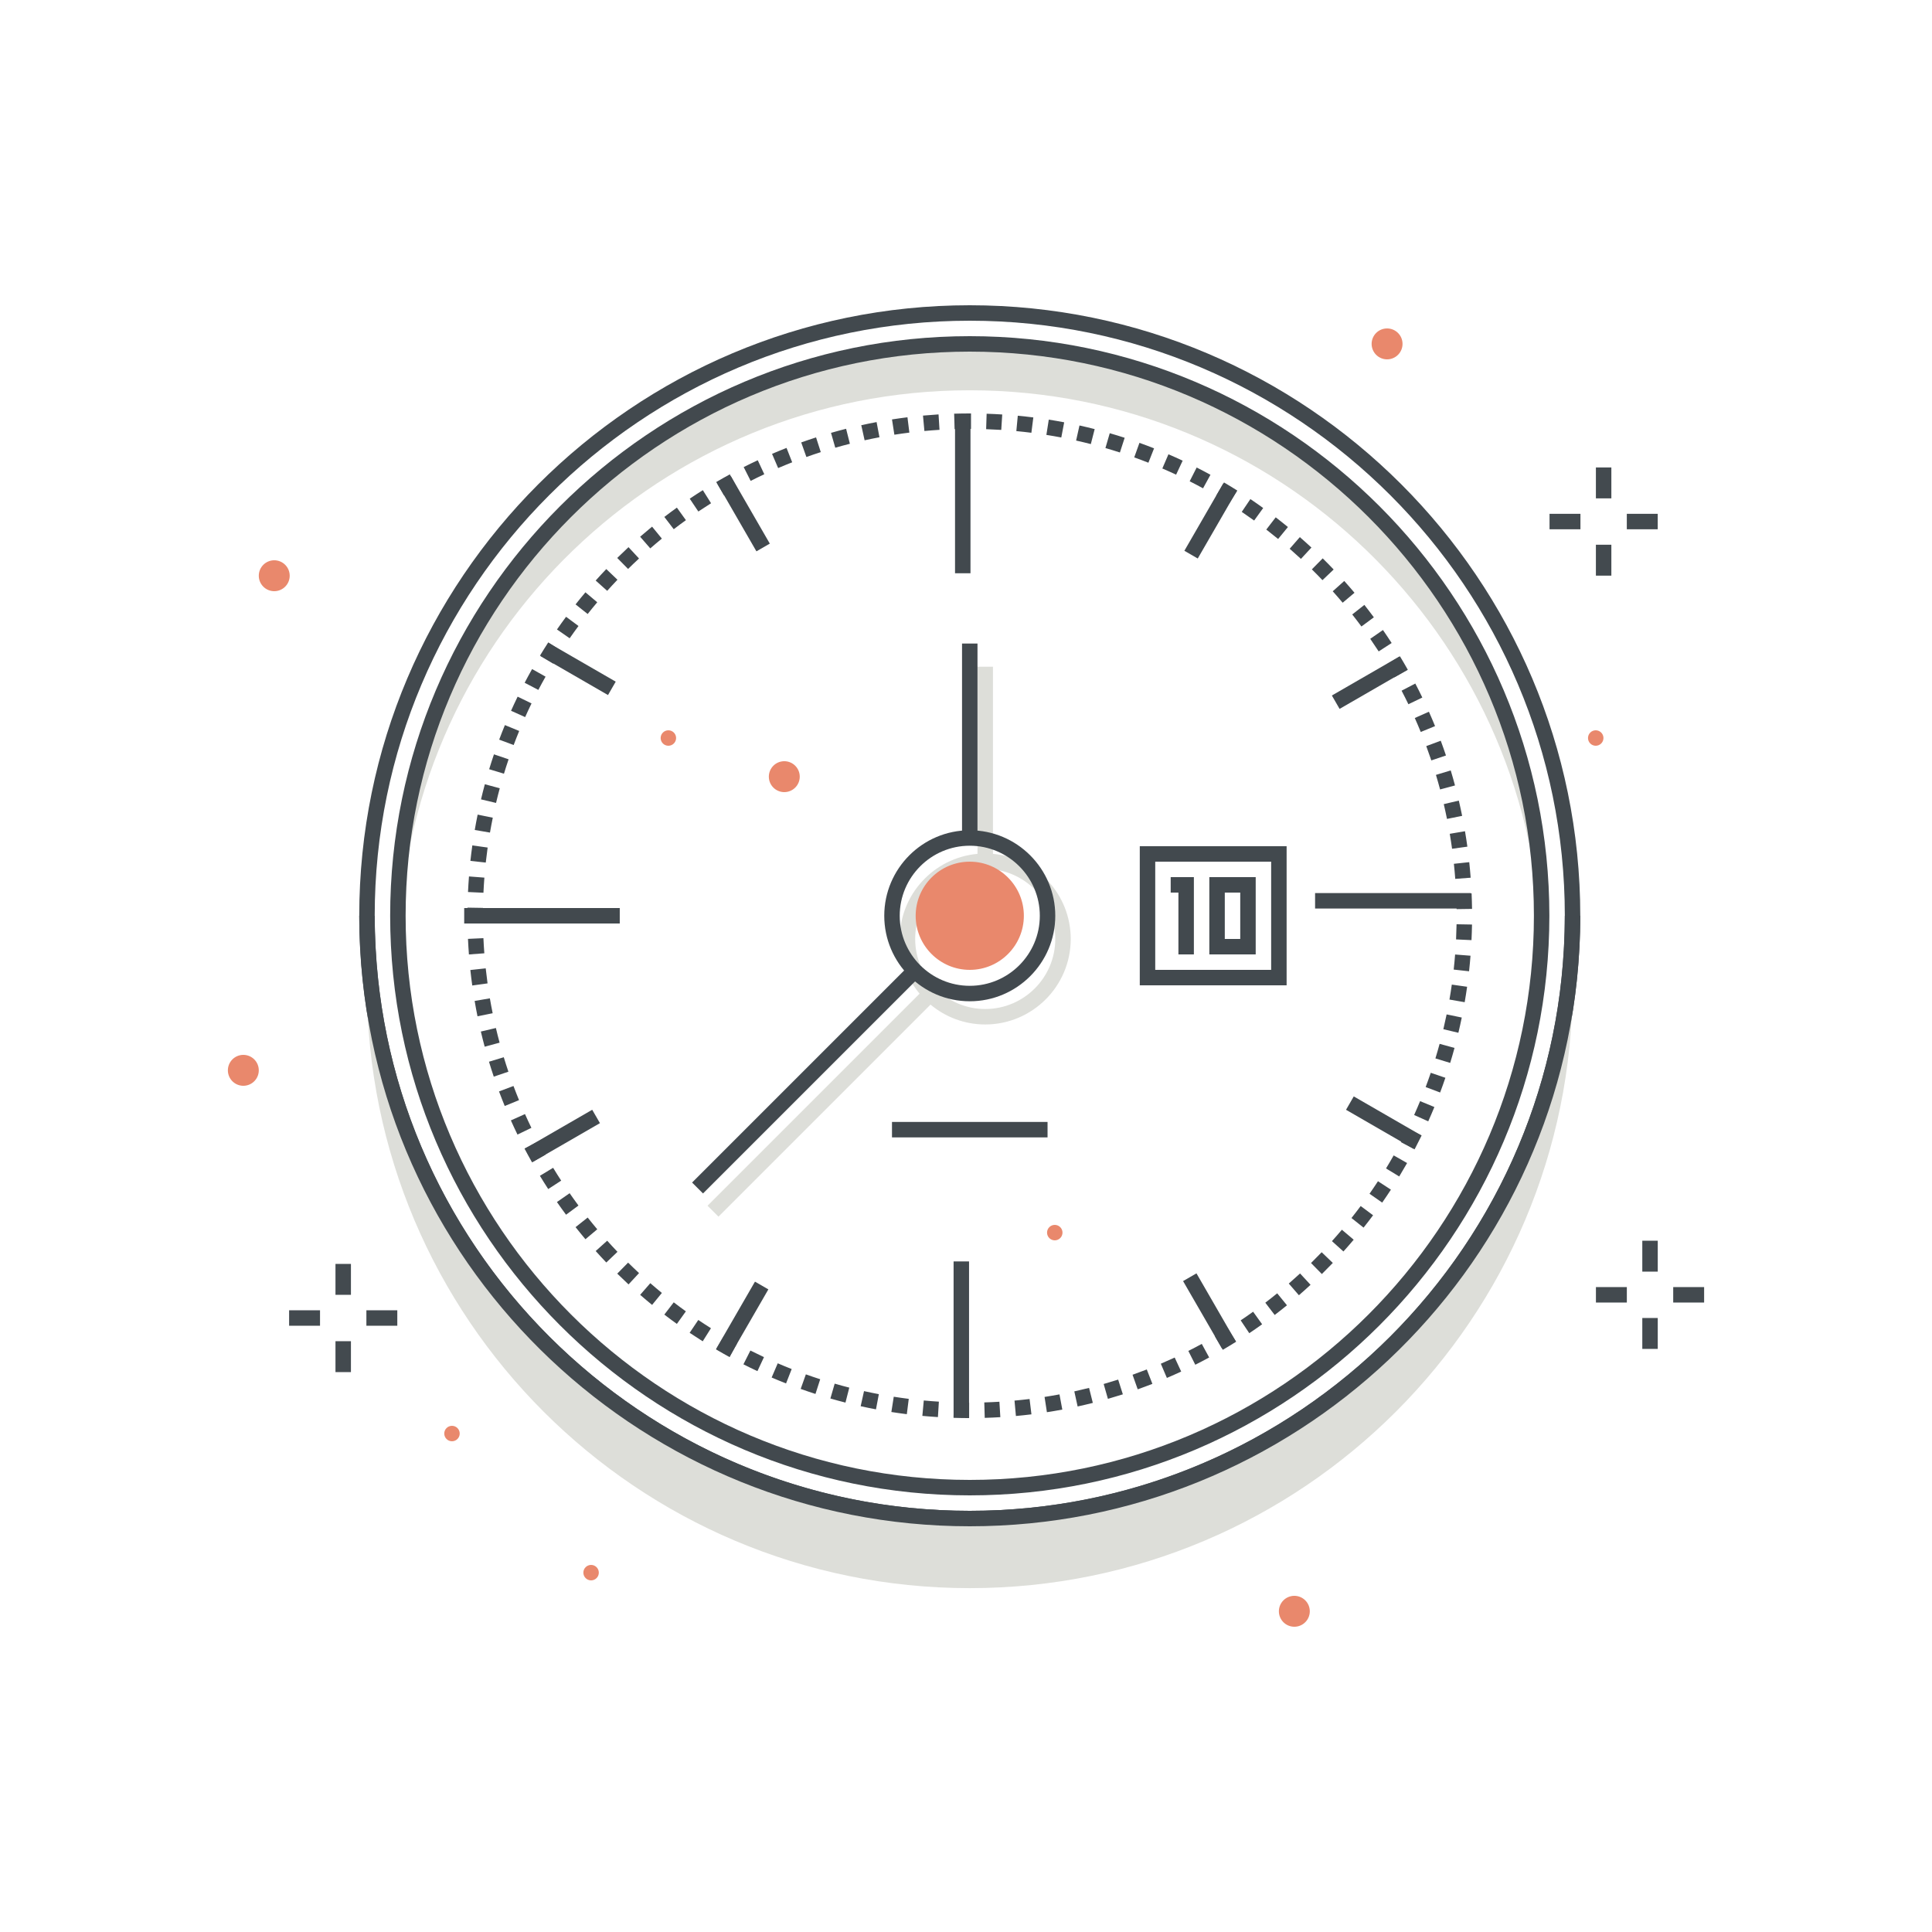 <svg xmlns="http://www.w3.org/2000/svg" width="250" height="250" viewBox="0 0 250 250">
  <g fill="none" fill-rule="evenodd">
    <path fill="#DDDED9" d="M127.488,130.566 C122.49,130.566 118.424,126.5 118.424,121.502 C118.424,116.504 122.49,112.437 127.488,112.437 C132.486,112.437 136.553,116.504 136.553,121.502 C136.553,126.5 132.486,130.566 127.488,130.566 Z M128.488,110.488 L128.488,86.276 L126.488,86.276 L126.488,110.488 C120.855,110.996 116.424,115.738 116.424,121.502 C116.424,124.193 117.392,126.661 118.995,128.581 L91.555,156.021 L92.97,157.435 L120.409,129.995 C122.329,131.599 124.797,132.566 127.488,132.566 C133.589,132.566 138.553,127.603 138.553,121.502 C138.553,115.738 134.122,110.996 128.488,110.488 Z"/>
    <path fill="#DDDED9" d="M199.487,118.5 C199.487,77.631 166.356,44.5 125.487,44.5 C84.618,44.5 51.487,77.631 51.487,118.5 C51.487,119.507 51.523,120.505 51.563,121.502 C53.14,82.026 85.625,50.504 125.487,50.504 C165.349,50.504 197.834,82.026 199.411,121.502 C199.451,120.505 199.487,119.507 199.487,118.5"/>
    <path fill="#42494E" d="M125.487,41.5 C83.029,41.5 48.487,76.042 48.487,118.5 C48.487,160.958 83.029,195.5 125.487,195.5 C167.945,195.5 202.487,160.958 202.487,118.5 C202.487,76.042 167.945,41.5 125.487,41.5 Z M125.487,197.5 C81.927,197.5 46.487,162.061 46.487,118.5 C46.487,74.939 81.927,39.5 125.487,39.5 C169.048,39.5 204.487,74.939 204.487,118.5 C204.487,162.061 169.048,197.5 125.487,197.5 Z"/>
    <polygon fill="#42494E" points="123.58 74.179 125.58 74.179 125.58 54.05 123.58 54.05"/>
    <polygon fill="#42494E" points="123.394 183.356 125.394 183.356 125.394 163.228 123.394 163.228"/>
    <polygon fill="#42494E" points="170.171 117.563 190.3 117.563 190.3 115.563 170.171 115.563"/>
    <polygon fill="#42494E" points="60.067 119.5 80.196 119.5 80.196 117.5 60.067 117.5"/>
    <polyline fill="#42494E" points="173.343 91.73 172.343 89.998 181.059 84.966 182.059 86.698 173.343 91.73"/>
    <polyline fill="#42494E" points="68.916 150.367 67.916 148.635 76.632 143.603 77.632 145.335 68.916 150.367"/>
    <polyline fill="#42494E" points="154.989 72.27 153.257 71.27 158.289 62.554 160.022 63.554 154.989 72.27"/>
    <polyline fill="#42494E" points="94.394 175.562 92.661 174.562 97.693 165.845 99.426 166.845 94.394 175.562"/>
    <polyline fill="#42494E" points="97.881 71.343 92.849 62.626 94.581 61.626 99.613 70.343 97.881 71.343"/>
    <polyline fill="#42494E" points="158.122 174.488 153.09 165.772 154.822 164.772 159.855 173.488 158.122 174.488"/>
    <polyline fill="#42494E" points="78.674 89.939 69.957 84.906 70.957 83.174 79.674 88.206 78.674 89.939"/>
    <polyline fill="#42494E" points="182.892 148.639 174.176 143.606 175.176 141.874 183.892 146.906 182.892 148.639"/>
    <path fill="#E9886C" d="M125.487,111.5 C121.627,111.5 118.487,114.64 118.487,118.5 C118.487,122.36 121.627,125.5 125.487,125.5 C129.347,125.5 132.487,122.36 132.487,118.5 C132.487,114.64 129.347,111.5 125.487,111.5"/>
    <polygon fill="#42494E" points="124.487 108.436 126.487 108.436 126.487 83.274 124.487 83.274"/>
    <polyline fill="#42494E" points="90.969 154.433 89.555 153.019 117.232 125.342 118.646 126.756 90.969 154.433"/>
    <polygon fill="#42494E" points="115.423 147.178 135.552 147.178 135.552 145.178 115.423 145.178"/>
    <path fill="#42494E" d="M123.528,55.53 L123.466,53.53 C124.138,53.51 124.811,53.5 125.487,53.5 L125.648,53.5 L125.648,55.5 L125.487,55.5 C124.832,55.5 124.179,55.51 123.528,55.53 Z M129.562,55.63 C128.912,55.589 128.259,55.557 127.606,55.535 L127.67,53.537 C128.345,53.559 129.018,53.591 129.689,53.634 L129.562,55.63 Z M119.617,55.771 L119.434,53.778 C120.103,53.717 120.775,53.666 121.448,53.624 L121.571,55.62 C120.917,55.66 120.267,55.711 119.617,55.771 Z M133.46,56 C132.815,55.918 132.166,55.846 131.514,55.784 L131.701,53.794 C132.375,53.857 133.045,53.932 133.712,54.016 L133.46,56 Z M115.731,56.251 L115.424,54.274 C116.087,54.172 116.754,54.078 117.425,53.995 L117.671,55.979 C117.022,56.061 116.374,56.15 115.731,56.251 Z M137.33,56.611 C136.691,56.489 136.048,56.377 135.401,56.275 L135.712,54.299 C136.38,54.404 137.044,54.521 137.705,54.646 L137.33,56.611 Z M111.881,56.974 L111.449,55.021 C112.107,54.876 112.767,54.741 113.43,54.616 L113.801,56.581 C113.157,56.702 112.517,56.833 111.881,56.974 Z M141.153,57.463 C140.523,57.302 139.887,57.149 139.248,57.007 L139.684,55.056 C140.342,55.202 140.997,55.358 141.65,55.525 L141.153,57.463 Z M108.085,57.934 L107.532,56.012 C108.179,55.826 108.829,55.65 109.485,55.484 L109.975,57.424 C109.341,57.584 108.71,57.754 108.085,57.934 Z M144.915,58.552 C144.295,58.351 143.671,58.159 143.042,57.977 L143.601,56.057 C144.249,56.245 144.893,56.442 145.532,56.649 L144.915,58.552 Z M104.347,59.135 L103.677,57.25 C104.313,57.024 104.953,56.807 105.598,56.6 L106.209,58.504 C105.584,58.705 104.963,58.915 104.347,59.135 Z M148.602,59.876 C147.995,59.636 147.384,59.406 146.769,59.186 L147.444,57.303 C148.079,57.531 148.71,57.769 149.336,58.015 L148.602,59.876 Z M100.692,60.567 L99.902,58.729 C100.524,58.463 101.149,58.207 101.778,57.96 L102.509,59.821 C101.899,60.06 101.293,60.309 100.692,60.567 Z M152.189,61.421 C151.6,61.145 151.005,60.878 150.406,60.621 L151.197,58.783 C151.816,59.05 152.428,59.325 153.036,59.61 L152.189,61.421 Z M97.134,62.226 L96.232,60.44 C96.834,60.136 97.441,59.841 98.054,59.556 L98.899,61.368 C98.305,61.645 97.717,61.931 97.134,62.226 Z M155.673,63.188 C155.103,62.876 154.526,62.572 153.944,62.277 L154.849,60.494 C155.449,60.799 156.044,61.112 156.634,61.435 L155.673,63.188 Z M93.686,64.104 L92.676,62.377 C93.258,62.037 93.845,61.705 94.438,61.382 L95.395,63.138 C94.82,63.451 94.25,63.773 93.686,64.104 Z M159.044,65.17 C158.493,64.823 157.937,64.484 157.374,64.153 L158.386,62.429 C158.968,62.77 159.542,63.12 160.11,63.479 L159.044,65.17 Z M90.364,66.189 L89.251,64.529 C89.811,64.153 90.376,63.785 90.946,63.427 L92.011,65.12 C91.456,65.469 90.908,65.825 90.364,66.189 Z M162.286,67.357 C161.757,66.977 161.223,66.604 160.682,66.238 L161.801,64.58 C162.359,64.957 162.911,65.342 163.456,65.736 L162.286,67.357 Z M87.182,68.479 L85.965,66.891 C86.5,66.48 87.042,66.079 87.589,65.686 L88.757,67.309 C88.226,67.69 87.701,68.08 87.182,68.479 Z M165.39,69.744 C164.885,69.331 164.373,68.925 163.857,68.526 L165.077,66.942 C165.609,67.352 166.137,67.77 166.657,68.197 L165.39,69.744 Z M84.146,70.961 L82.833,69.451 C83.343,69.008 83.858,68.574 84.379,68.147 L85.645,69.696 C85.139,70.109 84.64,70.531 84.146,70.961 Z M168.341,72.32 C167.861,71.876 167.376,71.439 166.884,71.009 L168.198,69.503 C168.706,69.945 169.207,70.395 169.7,70.854 L168.341,72.32 Z M81.273,73.622 L79.868,72.198 C80.349,71.725 80.835,71.26 81.329,70.802 L82.689,72.269 C82.21,72.713 81.737,73.164 81.273,73.622 Z M171.126,75.072 C170.677,74.6 170.219,74.134 169.754,73.675 L171.158,72.251 C171.639,72.724 172.11,73.205 172.575,73.693 L171.126,75.072 Z M78.57,76.455 L77.08,75.121 C77.529,74.619 77.987,74.124 78.453,73.637 L79.899,75.018 C79.448,75.489 79.006,75.969 78.57,76.455 Z M173.74,77.991 C173.32,77.491 172.893,76.998 172.456,76.511 L173.946,75.177 C174.397,75.68 174.838,76.188 175.272,76.704 L173.74,77.991 Z M76.045,79.451 L74.477,78.209 C74.896,77.681 75.32,77.159 75.754,76.645 L77.283,77.934 C76.863,78.433 76.45,78.938 76.045,79.451 Z M176.167,81.068 C175.779,80.543 175.383,80.024 174.978,79.513 L176.548,78.272 C176.965,78.802 177.375,79.338 177.776,79.881 L176.167,81.068 Z M73.715,82.593 L72.072,81.452 C72.456,80.899 72.849,80.354 73.249,79.812 L74.857,81.004 C74.468,81.527 74.087,82.058 73.715,82.593 Z M178.401,84.293 C178.045,83.744 177.681,83.2 177.309,82.663 L178.953,81.524 C179.337,82.079 179.713,82.639 180.079,83.205 L178.401,84.293 Z M71.584,85.872 L69.873,84.835 C70.223,84.259 70.58,83.689 70.946,83.126 L72.624,84.216 C72.27,84.762 71.922,85.313 71.584,85.872 Z M180.431,87.652 C180.109,87.082 179.779,86.517 179.442,85.957 L181.152,84.922 C181.502,85.499 181.842,86.082 182.173,86.67 L180.431,87.652 Z M69.661,89.275 L67.89,88.348 C68.202,87.751 68.524,87.161 68.854,86.576 L70.596,87.559 C70.275,88.126 69.964,88.698 69.661,89.275 Z M182.247,91.129 C181.962,90.539 181.668,89.954 181.365,89.375 L183.139,88.449 C183.451,89.048 183.755,89.65 184.048,90.26 L182.247,91.129 Z M67.953,92.793 L66.129,91.973 C66.404,91.359 66.689,90.751 66.982,90.146 L68.78,91.021 C68.495,91.606 68.221,92.197 67.953,92.793 Z M183.844,94.717 C183.596,94.109 183.339,93.508 183.073,92.91 L184.9,92.096 C185.175,92.713 185.44,93.334 185.695,93.959 L183.844,94.717 Z M66.468,96.409 L64.595,95.708 C64.832,95.075 65.078,94.447 65.334,93.825 L67.184,94.587 C66.936,95.189 66.697,95.796 66.468,96.409 Z M185.213,98.398 C185.003,97.776 184.784,97.159 184.557,96.546 L186.432,95.849 C186.667,96.481 186.892,97.118 187.108,97.76 L185.213,98.398 Z M65.212,100.118 L63.298,99.536 C63.495,98.891 63.701,98.248 63.917,97.611 L65.812,98.254 C65.602,98.871 65.401,99.492 65.212,100.118 Z M186.346,102.154 C186.177,101.522 185.998,100.895 185.81,100.271 L187.724,99.692 C187.918,100.338 188.103,100.985 188.277,101.637 L186.346,102.154 Z M64.188,103.899 L62.242,103.438 C62.398,102.78 62.564,102.128 62.739,101.479 L64.669,102.002 C64.499,102.63 64.339,103.263 64.188,103.899 Z M187.24,105.968 C187.11,105.326 186.972,104.688 186.823,104.053 L188.771,103.598 C188.923,104.252 189.068,104.91 189.201,105.571 L187.24,105.968 Z M63.403,107.736 L61.433,107.398 C61.547,106.732 61.672,106.069 61.807,105.411 L63.766,105.812 C63.635,106.45 63.514,107.092 63.403,107.736 Z M187.897,109.83 C187.807,109.182 187.708,108.536 187.599,107.895 L189.569,107.559 C189.683,108.222 189.785,108.887 189.877,109.557 L187.897,109.83 Z M62.858,111.616 L60.87,111.399 C60.943,110.728 61.026,110.06 61.12,109.395 L63.101,109.672 C63.011,110.317 62.93,110.966 62.858,111.616 Z M188.309,113.726 C188.26,113.072 188.201,112.423 188.132,111.775 L190.12,111.563 C190.192,112.231 190.252,112.902 190.303,113.575 L188.309,113.726 Z M62.558,115.521 L60.56,115.428 C60.592,114.753 60.633,114.08 60.685,113.411 L62.679,113.565 C62.629,114.215 62.588,114.866 62.558,115.521 Z M188.482,117.639 C188.473,116.983 188.454,116.33 188.426,115.68 L190.424,115.594 C190.452,116.264 190.473,116.937 190.482,117.611 L188.482,117.639 Z M60.494,119.47 C60.489,119.147 60.487,118.823 60.487,118.5 C60.487,118.149 60.49,117.798 60.496,117.448 L62.496,117.481 C62.49,117.821 62.487,118.161 62.487,118.5 C62.487,118.813 62.489,119.126 62.494,119.438 L60.494,119.47 Z M190.412,121.652 L188.414,121.559 C188.445,120.908 188.466,120.255 188.478,119.599 L190.478,119.634 C190.466,120.31 190.443,120.982 190.412,121.652 Z M60.678,123.506 C60.627,122.837 60.587,122.165 60.556,121.49 L62.554,121.398 C62.583,122.054 62.623,122.706 62.672,123.355 L60.678,123.506 Z M190.095,125.682 L188.107,125.463 C188.178,124.816 188.239,124.167 188.29,123.513 L190.284,123.669 C190.232,124.343 190.168,125.014 190.095,125.682 Z M61.11,127.523 C61.017,126.857 60.935,126.189 60.862,125.519 L62.851,125.304 C62.921,125.955 63.001,126.604 63.09,127.25 L61.11,127.523 Z M189.529,129.684 L187.559,129.342 C187.67,128.7 187.773,128.055 187.863,127.407 L189.844,127.687 C189.749,128.355 189.645,129.021 189.529,129.684 Z M61.789,131.509 C61.655,130.85 61.531,130.187 61.418,129.521 L63.389,129.184 C63.5,129.829 63.62,130.471 63.75,131.11 L61.789,131.509 Z M188.714,133.641 L186.769,133.178 C186.919,132.544 187.061,131.906 187.193,131.264 L189.152,131.668 C189.016,132.33 188.87,132.987 188.714,133.641 Z M62.718,135.443 C62.542,134.794 62.377,134.14 62.222,133.481 L64.169,133.022 C64.318,133.659 64.478,134.292 64.648,134.92 L62.718,135.443 Z M187.653,137.541 L185.741,136.957 C185.932,136.334 186.113,135.706 186.285,135.074 L188.215,135.6 C188.037,136.251 187.85,136.898 187.653,137.541 Z M63.893,139.317 C63.676,138.678 63.47,138.033 63.274,137.386 L65.188,136.806 C65.378,137.434 65.578,138.057 65.787,138.677 L63.893,139.317 Z M186.351,141.369 L184.48,140.664 C184.709,140.055 184.929,139.439 185.14,138.82 L187.032,139.465 C186.816,140.104 186.588,140.738 186.351,141.369 Z M65.311,143.115 C65.055,142.49 64.81,141.862 64.572,141.229 L66.445,140.527 C66.675,141.142 66.914,141.752 67.162,142.357 L65.311,143.115 Z M184.813,145.1 L182.988,144.281 C183.254,143.688 183.512,143.09 183.76,142.487 L185.609,143.249 C185.354,143.871 185.088,144.488 184.813,145.1 Z M66.961,146.813 C66.667,146.206 66.382,145.594 66.107,144.978 L67.933,144.161 C68.2,144.76 68.476,145.353 68.762,145.942 L66.961,146.813 Z M183.048,148.725 L181.278,147.793 C181.581,147.217 181.876,146.635 182.162,146.049 L183.959,146.928 C183.663,147.531 183.36,148.131 183.048,148.725 Z M68.841,150.401 C68.51,149.814 68.188,149.222 67.874,148.623 L69.646,147.695 C69.949,148.274 70.262,148.85 70.583,149.419 L68.841,150.401 Z M181.059,152.234 L179.35,151.195 C179.689,150.639 180.019,150.076 180.341,149.508 L182.079,150.496 C181.747,151.08 181.407,151.66 181.059,152.234 Z M70.94,153.863 C70.572,153.298 70.214,152.727 69.863,152.149 L71.574,151.112 C71.913,151.672 72.262,152.226 72.617,152.773 L70.94,153.863 Z M178.856,155.616 L177.215,154.472 C177.588,153.938 177.952,153.396 178.309,152.85 L179.984,153.941 C179.616,154.506 179.24,155.064 178.856,155.616 Z M73.246,157.185 C72.846,156.644 72.452,156.096 72.067,155.542 L73.71,154.401 C74.083,154.939 74.465,155.47 74.854,155.995 L73.246,157.185 Z M176.445,158.854 L174.879,157.612 C175.284,157.101 175.682,156.583 176.072,156.059 L177.676,157.254 C177.274,157.794 176.864,158.327 176.445,158.854 Z M75.755,160.356 C75.322,159.841 74.896,159.318 74.478,158.791 L76.046,157.549 C76.452,158.063 76.865,158.569 77.286,159.069 L75.755,160.356 Z M173.841,161.94 L172.353,160.603 C172.79,160.117 173.219,159.625 173.64,159.127 L175.167,160.418 C174.733,160.932 174.29,161.439 173.841,161.94 Z M78.455,163.367 C77.99,162.879 77.533,162.385 77.083,161.883 L78.571,160.547 C79.008,161.033 79.451,161.514 79.902,161.986 L78.455,163.367 Z M171.048,164.859 L169.646,163.434 C170.111,162.976 170.57,162.51 171.023,162.038 L172.466,163.423 C172,163.908 171.527,164.388 171.048,164.859 Z M81.333,166.203 C80.839,165.745 80.353,165.28 79.872,164.807 L81.276,163.383 C81.741,163.841 82.214,164.292 82.692,164.736 L81.333,166.203 Z M168.078,167.604 L166.768,166.092 C167.261,165.664 167.747,165.229 168.228,164.785 L169.585,166.254 C169.089,166.712 168.587,167.162 168.078,167.604 Z M84.381,168.854 C83.859,168.428 83.344,167.993 82.836,167.551 L84.15,166.043 C84.643,166.472 85.141,166.893 85.647,167.306 L84.381,168.854 Z M164.945,170.157 L163.731,168.569 C164.249,168.172 164.762,167.768 165.269,167.354 L166.532,168.903 C166.01,169.33 165.482,169.748 164.945,170.157 Z M87.586,171.313 C87.038,170.92 86.497,170.518 85.963,170.107 L87.182,168.521 C87.698,168.918 88.222,169.307 88.752,169.688 L87.586,171.313 Z M161.656,172.515 L160.543,170.854 C161.086,170.49 161.623,170.117 162.153,169.736 L163.319,171.361 C162.772,171.754 162.217,172.139 161.656,172.515 Z M90.932,173.564 C90.362,173.205 89.798,172.838 89.24,172.464 L90.358,170.804 C90.898,171.168 91.445,171.523 91.998,171.871 L90.932,173.564 Z M158.228,174.665 L157.22,172.937 C157.784,172.607 158.344,172.27 158.897,171.922 L159.961,173.615 C159.389,173.975 158.812,174.324 158.228,174.665 Z M94.413,175.605 C93.821,175.283 93.237,174.951 92.656,174.611 L93.67,172.887 C94.231,173.217 94.798,173.537 95.37,173.85 L94.413,175.605 Z M154.669,176.597 L153.771,174.81 C154.356,174.516 154.935,174.213 155.509,173.9 L156.466,175.656 C155.872,175.98 155.274,176.293 154.669,176.597 Z M98.011,177.424 C97.401,177.139 96.797,176.846 96.198,176.543 L97.101,174.758 C97.682,175.051 98.267,175.336 98.858,175.613 L98.011,177.424 Z M150.995,178.304 L150.21,176.464 C150.813,176.206 151.411,175.94 152.004,175.665 L152.846,177.479 C152.234,177.763 151.617,178.038 150.995,178.304 Z M101.714,179.016 C101.087,178.77 100.466,178.514 99.85,178.249 L100.639,176.411 C101.235,176.668 101.837,176.916 102.444,177.154 L101.714,179.016 Z M147.22,179.777 L146.552,177.893 C147.17,177.673 147.783,177.444 148.393,177.207 L149.119,179.07 C148.49,179.315 147.858,179.552 147.22,179.777 Z M105.521,180.376 C104.878,180.168 104.24,179.951 103.607,179.725 L104.278,177.842 C104.893,178.061 105.511,178.271 106.134,178.472 L105.521,180.376 Z M143.364,181.011 L142.814,179.087 C143.443,178.907 144.068,178.718 144.69,178.52 L145.297,180.426 C144.656,180.63 144.012,180.825 143.364,181.011 Z M109.403,181.495 C108.749,181.329 108.098,181.152 107.452,180.966 L108.007,179.044 C108.633,179.225 109.263,179.396 109.898,179.558 L109.403,181.495 Z M139.445,181.997 L139.016,180.044 C139.656,179.903 140.292,179.753 140.925,179.595 L141.411,181.534 C140.759,181.698 140.104,181.853 139.445,181.997 Z M113.351,182.369 C112.688,182.244 112.027,182.108 111.37,181.963 L111.804,180.01 C112.44,180.151 113.078,180.283 113.722,180.404 L113.351,182.369 Z M135.47,182.738 L135.165,180.762 C135.812,180.662 136.456,180.552 137.097,180.433 L137.462,182.399 C136.802,182.522 136.138,182.635 135.47,182.738 Z M117.343,182.995 C116.673,182.911 116.006,182.816 115.342,182.713 L115.652,180.736 C116.295,180.838 116.943,180.929 117.593,181.011 L117.343,182.995 Z M131.459,183.229 L131.277,181.237 C131.93,181.178 132.578,181.108 133.226,181.03 L133.468,183.015 C132.801,183.097 132.131,183.168 131.459,183.229 Z M121.367,183.37 C120.692,183.328 120.02,183.276 119.352,183.214 L119.537,181.222 C120.186,181.282 120.836,181.334 121.49,181.374 L121.367,183.37 Z M127.425,183.472 L127.366,181.472 C128.021,181.453 128.674,181.424 129.323,181.385 L129.444,183.381 C128.774,183.422 128.101,183.451 127.425,183.472 Z M125.405,183.501 C124.73,183.5 124.056,183.489 123.385,183.467 L123.449,181.469 C124.101,181.489 124.753,181.5 125.408,181.501 L125.405,183.501 Z"/>
    <path fill="#42494E" d="M125.487,45.5 C85.235,45.5 52.487,78.248 52.487,118.5 C52.487,158.752 85.235,191.5 125.487,191.5 C165.739,191.5 198.487,158.752 198.487,118.5 C198.487,78.248 165.739,45.5 125.487,45.5 Z M125.487,193.5 C84.132,193.5 50.487,159.855 50.487,118.5 C50.487,77.145 84.132,43.5 125.487,43.5 C166.843,43.5 200.487,77.145 200.487,118.5 C200.487,159.855 166.843,193.5 125.487,193.5 Z"/>
    <path fill="#42494E" d="M125.487,109.436 C120.489,109.436 116.423,113.502 116.423,118.5 C116.423,123.498 120.489,127.564 125.487,127.564 C130.485,127.564 134.552,123.498 134.552,118.5 C134.552,113.502 130.485,109.436 125.487,109.436 Z M125.487,129.564 C119.387,129.564 114.423,124.601 114.423,118.5 C114.423,112.399 119.387,107.436 125.487,107.436 C131.588,107.436 136.552,112.399 136.552,118.5 C136.552,124.601 131.588,129.564 125.487,129.564 Z"/>
    <polyline fill="#42494E" points="154.487 123.501 152.487 123.501 152.487 115.5 151.487 115.5 151.487 113.5 154.487 113.5 154.487 123.501"/>
    <path fill="#42494E" d="M158.487,121.5 L160.487,121.5 L160.487,115.5 L158.487,115.5 L158.487,121.5 Z M156.487,123.5 L162.487,123.5 L162.487,113.5 L156.487,113.5 L156.487,123.5 Z"/>
    <path fill="#42494E" d="M149.487,125.5 L164.487,125.5 L164.487,111.5 L149.487,111.5 L149.487,125.5 Z M147.487,127.5 L166.487,127.5 L166.487,109.5 L147.487,109.5 L147.487,127.5 Z"/>
    <path fill="#DDDED9" d="M125.487,196.5 C83.921,196.5 49.96,163.984 47.626,123.003 C47.541,124.494 47.487,125.993 47.487,127.505 C47.487,170.584 82.409,205.505 125.487,205.505 C168.565,205.505 203.487,170.584 203.487,127.505 C203.487,125.993 203.433,124.494 203.349,123.003 C201.015,163.984 167.053,196.5 125.487,196.5"/>
    <path fill="#42494E" d="M204.347 123.06L202.351 122.946C202.443 121.327 202.487 119.873 202.487 118.5L204.487 118.5C204.487 119.911 204.442 121.403 204.347 123.06M46.628 123.06C46.533 121.403 46.487 119.911 46.487 118.5L48.487 118.5C48.487 119.873 48.532 121.327 48.624 122.946L46.628 123.06"/>
    <path fill="#42494E" d="M125.487,197.5 C83.645,197.5 49.005,164.802 46.628,123.06 L48.624,122.946 C50.942,163.631 84.704,195.5 125.487,195.5 C166.271,195.5 200.033,163.631 202.351,122.946 L204.347,123.06 C201.97,164.802 167.33,197.5 125.487,197.5"/>
    <polygon fill="#434A4F" points="206.509 64.488 208.509 64.488 208.509 60.488 206.509 60.488"/>
    <polygon fill="#434A4F" points="206.509 74.488 208.509 74.488 208.509 70.488 206.509 70.488"/>
    <polygon fill="#434A4F" points="210.509 68.488 214.509 68.488 214.509 66.488 210.509 66.488"/>
    <polygon fill="#434A4F" points="200.509 68.488 204.509 68.488 204.509 66.488 200.509 66.488"/>
    <polygon fill="#434A4F" points="212.513 164.548 214.513 164.548 214.513 160.548 212.513 160.548"/>
    <polygon fill="#434A4F" points="212.513 174.548 214.513 174.548 214.513 170.548 212.513 170.548"/>
    <polygon fill="#434A4F" points="216.513 168.548 220.513 168.548 220.513 166.548 216.513 166.548"/>
    <polygon fill="#434A4F" points="206.513 168.548 210.513 168.548 210.513 166.548 206.513 166.548"/>
    <polygon fill="#434A4F" points="43.411 167.55 45.411 167.55 45.411 163.55 43.411 163.55"/>
    <polygon fill="#434A4F" points="43.411 177.55 45.411 177.55 45.411 173.55 43.411 173.55"/>
    <polygon fill="#434A4F" points="47.411 171.55 51.411 171.55 51.411 169.55 47.411 169.55"/>
    <polygon fill="#434A4F" points="37.411 171.55 41.411 171.55 41.411 169.55 37.411 169.55"/>
    <path fill="#E9886C" d="M181.487 44.5C181.487 45.605 180.592 46.5 179.487 46.5 178.383 46.5 177.487 45.605 177.487 44.5 177.487 43.395 178.383 42.5 179.487 42.5 180.592 42.5 181.487 43.395 181.487 44.5M207.487 95.5C207.487 96.052 207.039 96.5 206.487 96.5 205.935 96.5 205.487 96.052 205.487 95.5 205.487 94.948 205.935 94.5 206.487 94.5 207.039 94.5 207.487 94.948 207.487 95.5M87.487 95.5C87.487 96.052 87.039 96.5 86.487 96.5 85.935 96.5 85.487 96.052 85.487 95.5 85.487 94.948 85.935 94.5 86.487 94.5 87.039 94.5 87.487 94.948 87.487 95.5M37.487 74.5C37.487 75.605 36.592 76.5 35.487 76.5 34.383 76.5 33.487 75.605 33.487 74.5 33.487 73.395 34.383 72.5 35.487 72.5 36.592 72.5 37.487 73.395 37.487 74.5M165.487 208.5C165.487 207.395 166.383 206.5 167.487 206.5 168.592 206.5 169.487 207.395 169.487 208.5 169.487 209.605 168.592 210.5 167.487 210.5 166.383 210.5 165.487 209.605 165.487 208.5M33.487 138.5C33.487 139.605 32.592 140.5 31.487 140.5 30.383 140.5 29.487 139.605 29.487 138.5 29.487 137.395 30.383 136.5 31.487 136.5 32.592 136.5 33.487 137.395 33.487 138.5M59.487 185.5C59.487 186.052 59.04 186.5 58.487 186.5 57.935 186.5 57.487 186.052 57.487 185.5 57.487 184.948 57.935 184.5 58.487 184.5 59.04 184.5 59.487 184.948 59.487 185.5M75.487 203.5C75.487 202.948 75.935 202.5 76.487 202.5 77.039 202.5 77.487 202.948 77.487 203.5 77.487 204.052 77.039 204.5 76.487 204.5 75.935 204.5 75.487 204.052 75.487 203.5M103.487 100.5C103.487 101.605 102.592 102.5 101.487 102.5 100.383 102.5 99.487 101.605 99.487 100.5 99.487 99.395 100.383 98.5 101.487 98.5 102.592 98.5 103.487 99.395 103.487 100.5M135.487 159.5C135.487 158.948 135.935 158.5 136.487 158.5 137.039 158.5 137.487 158.948 137.487 159.5 137.487 160.052 137.039 160.5 136.487 160.5 135.935 160.5 135.487 160.052 135.487 159.5"/>
  </g>
</svg>
